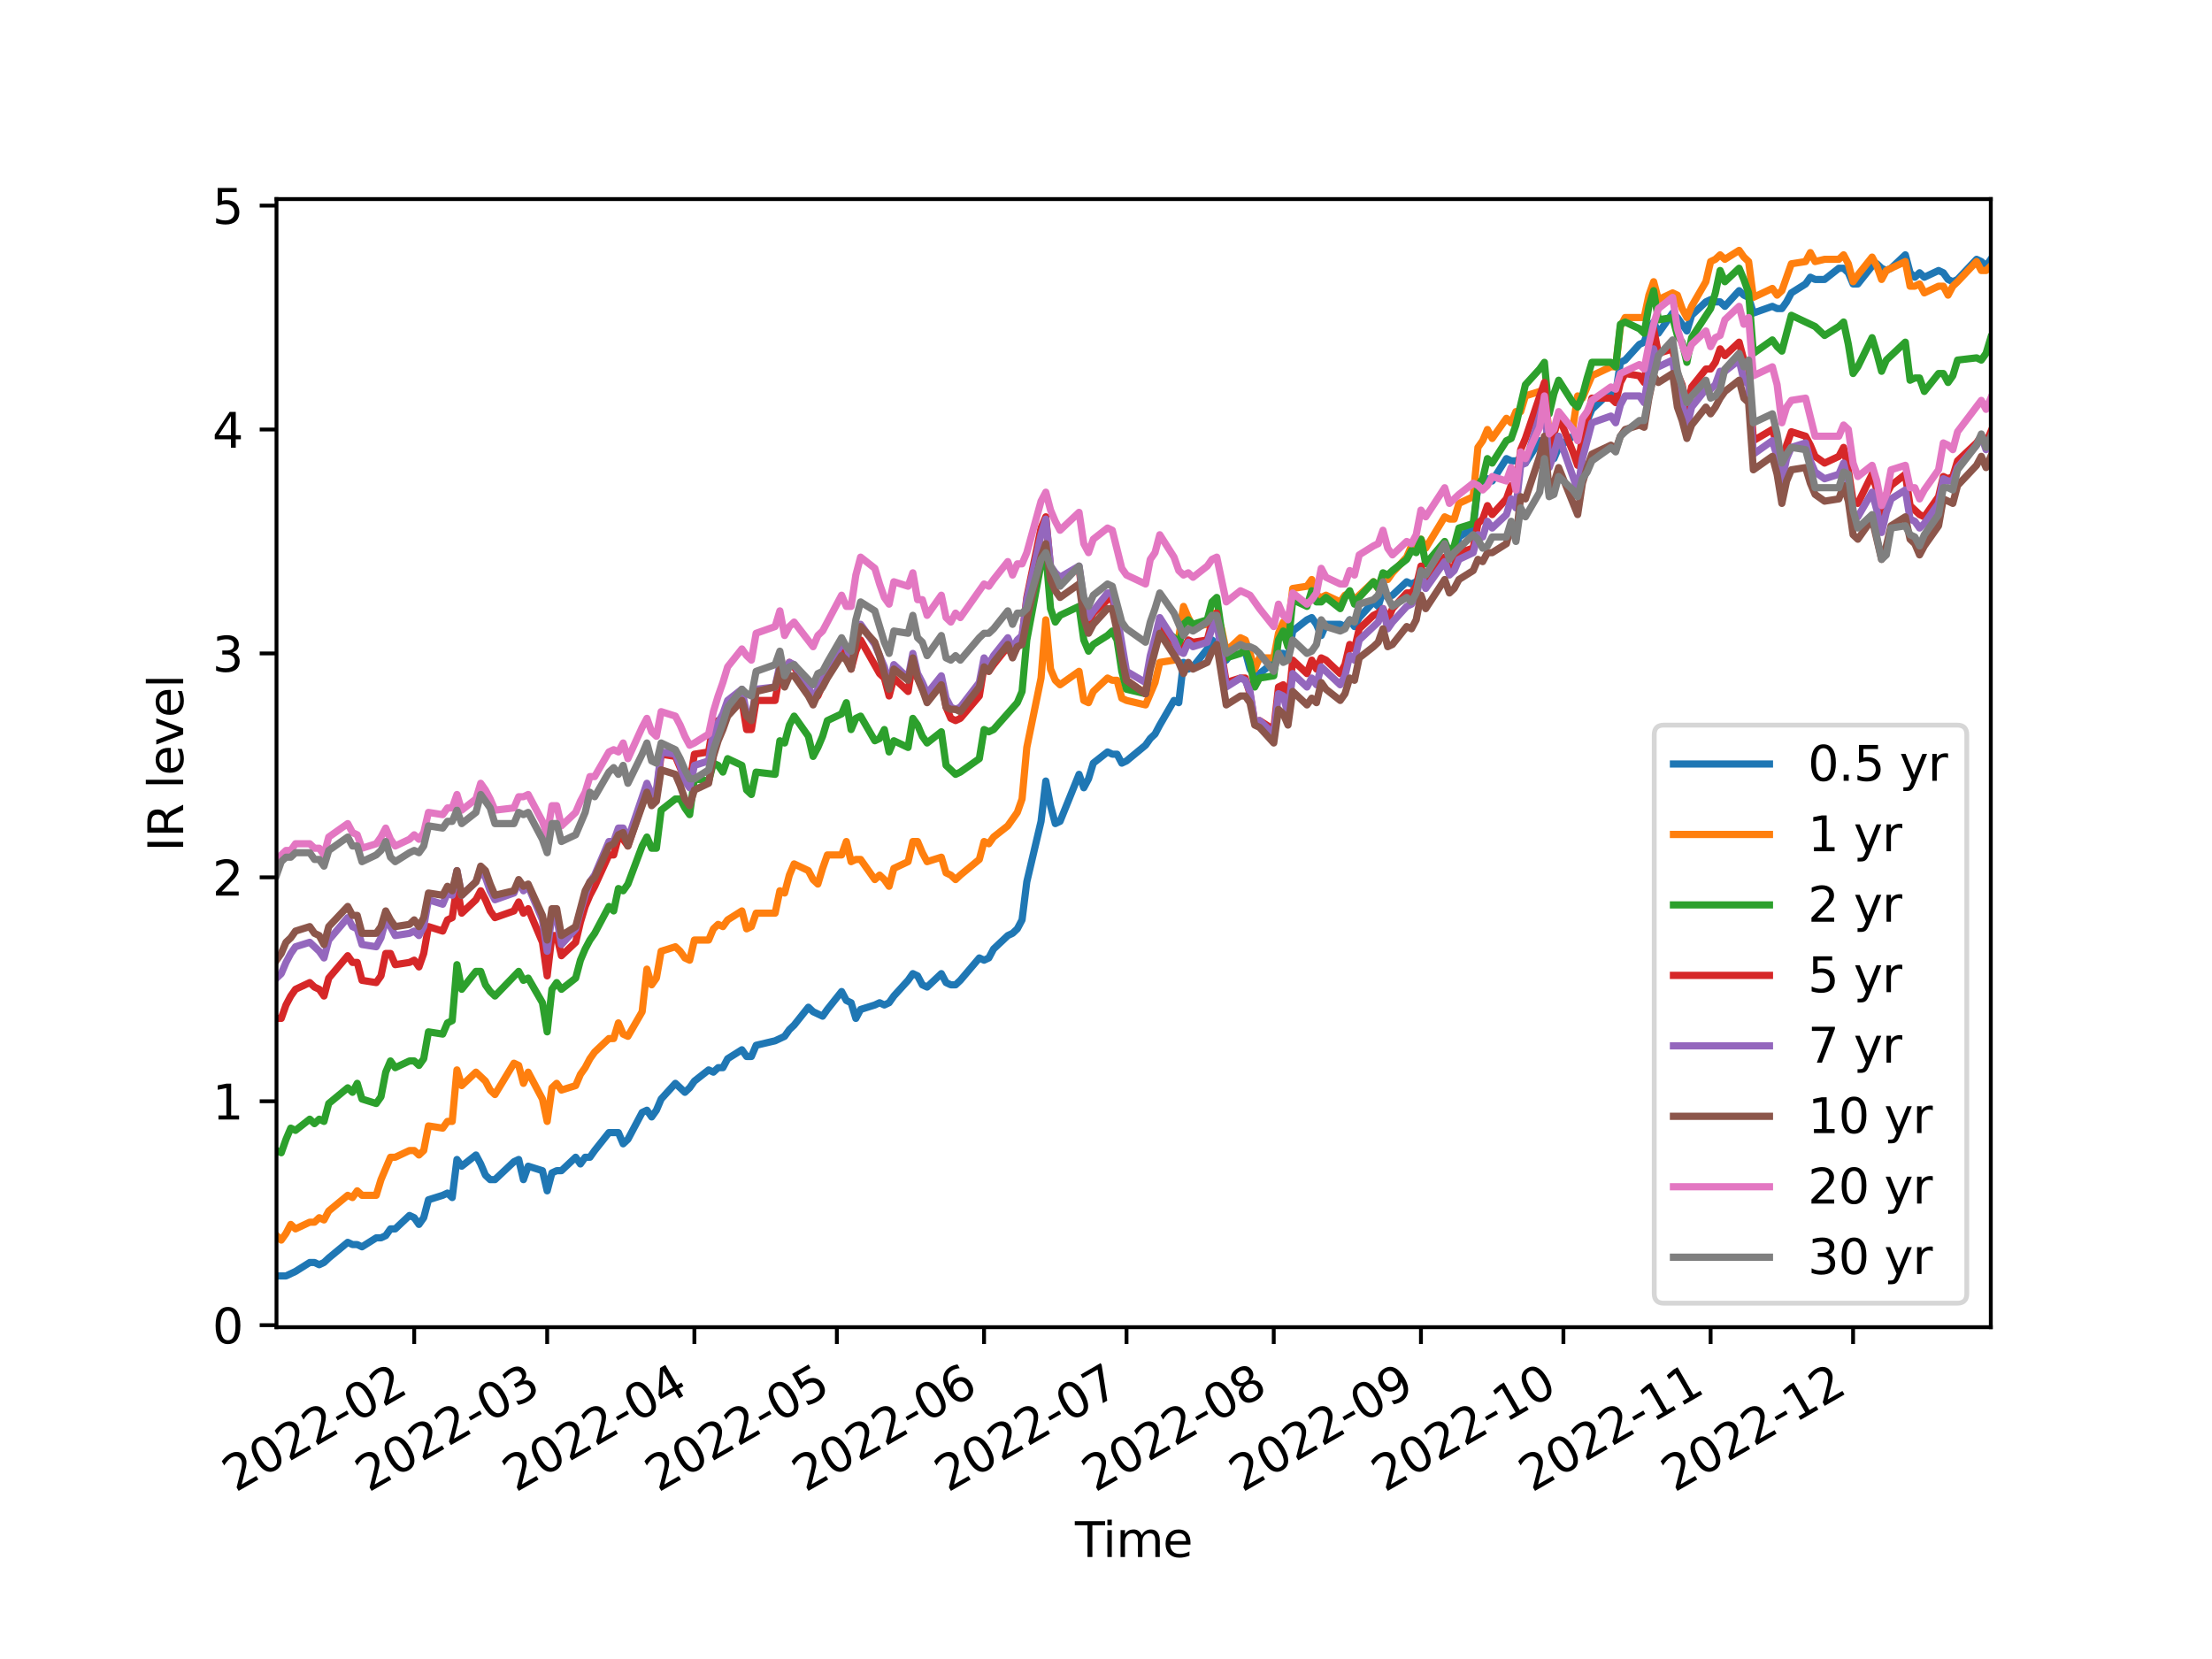 <?xml version="1.0" encoding="utf-8" standalone="no"?>
<!DOCTYPE svg PUBLIC "-//W3C//DTD SVG 1.1//EN"
  "http://www.w3.org/Graphics/SVG/1.1/DTD/svg11.dtd">
<svg xmlns:xlink="http://www.w3.org/1999/xlink" width="460.8pt" height="345.6pt" viewBox="0 0 460.8 345.6" xmlns="http://www.w3.org/2000/svg" version="1.1">
 <defs>
  <style type="text/css">*{stroke-linejoin: round; stroke-linecap: butt}</style>
 </defs>
 <g id="figure_1">
  <g id="patch_1">
   <path d="M 0 345.6 
L 460.8 345.6 
L 460.8 0 
L 0 0 
z
" style="fill: #ffffff"/>
  </g>
  <g id="axes_1">
   <g id="patch_2">
    <path d="M 57.6 276.48 
L 414.72 276.48 
L 414.72 41.472 
L 57.6 41.472 
z
" style="fill: #ffffff"/>
   </g>
   <g id="matplotlib.axis_1">
    <g id="xtick_1">
     <g id="line2d_1">
      <defs>
       <path id="m47f1a4c112" d="M 0 0 
L 0 3.5 
" style="stroke: #000000; stroke-width: 0.8"/>
      </defs>
      <g>
       <use xlink:href="#m47f1a4c112" x="86.288" y="276.48" style="stroke: #000000; stroke-width: 0.8"/>
      </g>
     </g>
     <g id="text_1">
      <!-- 2022-02 -->
      <g transform="translate(49.063 310.952) rotate(-30) scale(0.1 -0.1)">
       <defs>
        <path id="DejaVuSans-32" d="M 1228 531 
L 3431 531 
L 3431 0 
L 469 0 
L 469 531 
Q 828 903 1448 1529 
Q 2069 2156 2228 2338 
Q 2531 2678 2651 2914 
Q 2772 3150 2772 3378 
Q 2772 3750 2511 3984 
Q 2250 4219 1831 4219 
Q 1534 4219 1204 4116 
Q 875 4013 500 3803 
L 500 4441 
Q 881 4594 1212 4672 
Q 1544 4750 1819 4750 
Q 2544 4750 2975 4387 
Q 3406 4025 3406 3419 
Q 3406 3131 3298 2873 
Q 3191 2616 2906 2266 
Q 2828 2175 2409 1742 
Q 1991 1309 1228 531 
z
" transform="scale(0.016)"/>
        <path id="DejaVuSans-30" d="M 2034 4250 
Q 1547 4250 1301 3770 
Q 1056 3291 1056 2328 
Q 1056 1369 1301 889 
Q 1547 409 2034 409 
Q 2525 409 2770 889 
Q 3016 1369 3016 2328 
Q 3016 3291 2770 3770 
Q 2525 4250 2034 4250 
z
M 2034 4750 
Q 2819 4750 3233 4129 
Q 3647 3509 3647 2328 
Q 3647 1150 3233 529 
Q 2819 -91 2034 -91 
Q 1250 -91 836 529 
Q 422 1150 422 2328 
Q 422 3509 836 4129 
Q 1250 4750 2034 4750 
z
" transform="scale(0.016)"/>
        <path id="DejaVuSans-2d" d="M 313 2009 
L 1997 2009 
L 1997 1497 
L 313 1497 
L 313 2009 
z
" transform="scale(0.016)"/>
       </defs>
       <use xlink:href="#DejaVuSans-32"/>
       <use xlink:href="#DejaVuSans-30" x="63.623"/>
       <use xlink:href="#DejaVuSans-32" x="127.246"/>
       <use xlink:href="#DejaVuSans-32" x="190.869"/>
       <use xlink:href="#DejaVuSans-2d" x="254.492"/>
       <use xlink:href="#DejaVuSans-30" x="290.576"/>
       <use xlink:href="#DejaVuSans-32" x="354.199"/>
      </g>
     </g>
    </g>
    <g id="xtick_2">
     <g id="line2d_2">
      <g>
       <use xlink:href="#m47f1a4c112" x="113.987" y="276.48" style="stroke: #000000; stroke-width: 0.8"/>
      </g>
     </g>
     <g id="text_2">
      <!-- 2022-03 -->
      <g transform="translate(76.763 310.952) rotate(-30) scale(0.1 -0.1)">
       <defs>
        <path id="DejaVuSans-33" d="M 2597 2516 
Q 3050 2419 3304 2112 
Q 3559 1806 3559 1356 
Q 3559 666 3084 287 
Q 2609 -91 1734 -91 
Q 1441 -91 1130 -33 
Q 819 25 488 141 
L 488 750 
Q 750 597 1062 519 
Q 1375 441 1716 441 
Q 2309 441 2620 675 
Q 2931 909 2931 1356 
Q 2931 1769 2642 2001 
Q 2353 2234 1838 2234 
L 1294 2234 
L 1294 2753 
L 1863 2753 
Q 2328 2753 2575 2939 
Q 2822 3125 2822 3475 
Q 2822 3834 2567 4026 
Q 2313 4219 1838 4219 
Q 1578 4219 1281 4162 
Q 984 4106 628 3988 
L 628 4550 
Q 988 4650 1302 4700 
Q 1616 4750 1894 4750 
Q 2613 4750 3031 4423 
Q 3450 4097 3450 3541 
Q 3450 3153 3228 2886 
Q 3006 2619 2597 2516 
z
" transform="scale(0.016)"/>
       </defs>
       <use xlink:href="#DejaVuSans-32"/>
       <use xlink:href="#DejaVuSans-30" x="63.623"/>
       <use xlink:href="#DejaVuSans-32" x="127.246"/>
       <use xlink:href="#DejaVuSans-32" x="190.869"/>
       <use xlink:href="#DejaVuSans-2d" x="254.492"/>
       <use xlink:href="#DejaVuSans-30" x="290.576"/>
       <use xlink:href="#DejaVuSans-33" x="354.199"/>
      </g>
     </g>
    </g>
    <g id="xtick_3">
     <g id="line2d_3">
      <g>
       <use xlink:href="#m47f1a4c112" x="144.654" y="276.48" style="stroke: #000000; stroke-width: 0.8"/>
      </g>
     </g>
     <g id="text_3">
      <!-- 2022-04 -->
      <g transform="translate(107.429 310.952) rotate(-30) scale(0.1 -0.1)">
       <defs>
        <path id="DejaVuSans-34" d="M 2419 4116 
L 825 1625 
L 2419 1625 
L 2419 4116 
z
M 2253 4666 
L 3047 4666 
L 3047 1625 
L 3713 1625 
L 3713 1100 
L 3047 1100 
L 3047 0 
L 2419 0 
L 2419 1100 
L 313 1100 
L 313 1709 
L 2253 4666 
z
" transform="scale(0.016)"/>
       </defs>
       <use xlink:href="#DejaVuSans-32"/>
       <use xlink:href="#DejaVuSans-30" x="63.623"/>
       <use xlink:href="#DejaVuSans-32" x="127.246"/>
       <use xlink:href="#DejaVuSans-32" x="190.869"/>
       <use xlink:href="#DejaVuSans-2d" x="254.492"/>
       <use xlink:href="#DejaVuSans-30" x="290.576"/>
       <use xlink:href="#DejaVuSans-34" x="354.199"/>
      </g>
     </g>
    </g>
    <g id="xtick_4">
     <g id="line2d_4">
      <g>
       <use xlink:href="#m47f1a4c112" x="174.332" y="276.48" style="stroke: #000000; stroke-width: 0.8"/>
      </g>
     </g>
     <g id="text_4">
      <!-- 2022-05 -->
      <g transform="translate(137.107 310.952) rotate(-30) scale(0.1 -0.1)">
       <defs>
        <path id="DejaVuSans-35" d="M 691 4666 
L 3169 4666 
L 3169 4134 
L 1269 4134 
L 1269 2991 
Q 1406 3038 1543 3061 
Q 1681 3084 1819 3084 
Q 2600 3084 3056 2656 
Q 3513 2228 3513 1497 
Q 3513 744 3044 326 
Q 2575 -91 1722 -91 
Q 1428 -91 1123 -41 
Q 819 9 494 109 
L 494 744 
Q 775 591 1075 516 
Q 1375 441 1709 441 
Q 2250 441 2565 725 
Q 2881 1009 2881 1497 
Q 2881 1984 2565 2268 
Q 2250 2553 1709 2553 
Q 1456 2553 1204 2497 
Q 953 2441 691 2322 
L 691 4666 
z
" transform="scale(0.016)"/>
       </defs>
       <use xlink:href="#DejaVuSans-32"/>
       <use xlink:href="#DejaVuSans-30" x="63.623"/>
       <use xlink:href="#DejaVuSans-32" x="127.246"/>
       <use xlink:href="#DejaVuSans-32" x="190.869"/>
       <use xlink:href="#DejaVuSans-2d" x="254.492"/>
       <use xlink:href="#DejaVuSans-30" x="290.576"/>
       <use xlink:href="#DejaVuSans-35" x="354.199"/>
      </g>
     </g>
    </g>
    <g id="xtick_5">
     <g id="line2d_5">
      <g>
       <use xlink:href="#m47f1a4c112" x="204.999" y="276.48" style="stroke: #000000; stroke-width: 0.8"/>
      </g>
     </g>
     <g id="text_5">
      <!-- 2022-06 -->
      <g transform="translate(167.774 310.952) rotate(-30) scale(0.1 -0.1)">
       <defs>
        <path id="DejaVuSans-36" d="M 2113 2584 
Q 1688 2584 1439 2293 
Q 1191 2003 1191 1497 
Q 1191 994 1439 701 
Q 1688 409 2113 409 
Q 2538 409 2786 701 
Q 3034 994 3034 1497 
Q 3034 2003 2786 2293 
Q 2538 2584 2113 2584 
z
M 3366 4563 
L 3366 3988 
Q 3128 4100 2886 4159 
Q 2644 4219 2406 4219 
Q 1781 4219 1451 3797 
Q 1122 3375 1075 2522 
Q 1259 2794 1537 2939 
Q 1816 3084 2150 3084 
Q 2853 3084 3261 2657 
Q 3669 2231 3669 1497 
Q 3669 778 3244 343 
Q 2819 -91 2113 -91 
Q 1303 -91 875 529 
Q 447 1150 447 2328 
Q 447 3434 972 4092 
Q 1497 4750 2381 4750 
Q 2619 4750 2861 4703 
Q 3103 4656 3366 4563 
z
" transform="scale(0.016)"/>
       </defs>
       <use xlink:href="#DejaVuSans-32"/>
       <use xlink:href="#DejaVuSans-30" x="63.623"/>
       <use xlink:href="#DejaVuSans-32" x="127.246"/>
       <use xlink:href="#DejaVuSans-32" x="190.869"/>
       <use xlink:href="#DejaVuSans-2d" x="254.492"/>
       <use xlink:href="#DejaVuSans-30" x="290.576"/>
       <use xlink:href="#DejaVuSans-36" x="354.199"/>
      </g>
     </g>
    </g>
    <g id="xtick_6">
     <g id="line2d_6">
      <g>
       <use xlink:href="#m47f1a4c112" x="234.676" y="276.48" style="stroke: #000000; stroke-width: 0.8"/>
      </g>
     </g>
     <g id="text_6">
      <!-- 2022-07 -->
      <g transform="translate(197.451 310.952) rotate(-30) scale(0.1 -0.1)">
       <defs>
        <path id="DejaVuSans-37" d="M 525 4666 
L 3525 4666 
L 3525 4397 
L 1831 0 
L 1172 0 
L 2766 4134 
L 525 4134 
L 525 4666 
z
" transform="scale(0.016)"/>
       </defs>
       <use xlink:href="#DejaVuSans-32"/>
       <use xlink:href="#DejaVuSans-30" x="63.623"/>
       <use xlink:href="#DejaVuSans-32" x="127.246"/>
       <use xlink:href="#DejaVuSans-32" x="190.869"/>
       <use xlink:href="#DejaVuSans-2d" x="254.492"/>
       <use xlink:href="#DejaVuSans-30" x="290.576"/>
       <use xlink:href="#DejaVuSans-37" x="354.199"/>
      </g>
     </g>
    </g>
    <g id="xtick_7">
     <g id="line2d_7">
      <g>
       <use xlink:href="#m47f1a4c112" x="265.343" y="276.48" style="stroke: #000000; stroke-width: 0.8"/>
      </g>
     </g>
     <g id="text_7">
      <!-- 2022-08 -->
      <g transform="translate(228.118 310.952) rotate(-30) scale(0.1 -0.1)">
       <defs>
        <path id="DejaVuSans-38" d="M 2034 2216 
Q 1584 2216 1326 1975 
Q 1069 1734 1069 1313 
Q 1069 891 1326 650 
Q 1584 409 2034 409 
Q 2484 409 2743 651 
Q 3003 894 3003 1313 
Q 3003 1734 2745 1975 
Q 2488 2216 2034 2216 
z
M 1403 2484 
Q 997 2584 770 2862 
Q 544 3141 544 3541 
Q 544 4100 942 4425 
Q 1341 4750 2034 4750 
Q 2731 4750 3128 4425 
Q 3525 4100 3525 3541 
Q 3525 3141 3298 2862 
Q 3072 2584 2669 2484 
Q 3125 2378 3379 2068 
Q 3634 1759 3634 1313 
Q 3634 634 3220 271 
Q 2806 -91 2034 -91 
Q 1263 -91 848 271 
Q 434 634 434 1313 
Q 434 1759 690 2068 
Q 947 2378 1403 2484 
z
M 1172 3481 
Q 1172 3119 1398 2916 
Q 1625 2713 2034 2713 
Q 2441 2713 2670 2916 
Q 2900 3119 2900 3481 
Q 2900 3844 2670 4047 
Q 2441 4250 2034 4250 
Q 1625 4250 1398 4047 
Q 1172 3844 1172 3481 
z
" transform="scale(0.016)"/>
       </defs>
       <use xlink:href="#DejaVuSans-32"/>
       <use xlink:href="#DejaVuSans-30" x="63.623"/>
       <use xlink:href="#DejaVuSans-32" x="127.246"/>
       <use xlink:href="#DejaVuSans-32" x="190.869"/>
       <use xlink:href="#DejaVuSans-2d" x="254.492"/>
       <use xlink:href="#DejaVuSans-30" x="290.576"/>
       <use xlink:href="#DejaVuSans-38" x="354.199"/>
      </g>
     </g>
    </g>
    <g id="xtick_8">
     <g id="line2d_8">
      <g>
       <use xlink:href="#m47f1a4c112" x="296.01" y="276.48" style="stroke: #000000; stroke-width: 0.8"/>
      </g>
     </g>
     <g id="text_8">
      <!-- 2022-09 -->
      <g transform="translate(258.785 310.952) rotate(-30) scale(0.1 -0.1)">
       <defs>
        <path id="DejaVuSans-39" d="M 703 97 
L 703 672 
Q 941 559 1184 500 
Q 1428 441 1663 441 
Q 2288 441 2617 861 
Q 2947 1281 2994 2138 
Q 2813 1869 2534 1725 
Q 2256 1581 1919 1581 
Q 1219 1581 811 2004 
Q 403 2428 403 3163 
Q 403 3881 828 4315 
Q 1253 4750 1959 4750 
Q 2769 4750 3195 4129 
Q 3622 3509 3622 2328 
Q 3622 1225 3098 567 
Q 2575 -91 1691 -91 
Q 1453 -91 1209 -44 
Q 966 3 703 97 
z
M 1959 2075 
Q 2384 2075 2632 2365 
Q 2881 2656 2881 3163 
Q 2881 3666 2632 3958 
Q 2384 4250 1959 4250 
Q 1534 4250 1286 3958 
Q 1038 3666 1038 3163 
Q 1038 2656 1286 2365 
Q 1534 2075 1959 2075 
z
" transform="scale(0.016)"/>
       </defs>
       <use xlink:href="#DejaVuSans-32"/>
       <use xlink:href="#DejaVuSans-30" x="63.623"/>
       <use xlink:href="#DejaVuSans-32" x="127.246"/>
       <use xlink:href="#DejaVuSans-32" x="190.869"/>
       <use xlink:href="#DejaVuSans-2d" x="254.492"/>
       <use xlink:href="#DejaVuSans-30" x="290.576"/>
       <use xlink:href="#DejaVuSans-39" x="354.199"/>
      </g>
     </g>
    </g>
    <g id="xtick_9">
     <g id="line2d_9">
      <g>
       <use xlink:href="#m47f1a4c112" x="325.687" y="276.48" style="stroke: #000000; stroke-width: 0.8"/>
      </g>
     </g>
     <g id="text_9">
      <!-- 2022-10 -->
      <g transform="translate(288.462 310.952) rotate(-30) scale(0.1 -0.1)">
       <defs>
        <path id="DejaVuSans-31" d="M 794 531 
L 1825 531 
L 1825 4091 
L 703 3866 
L 703 4441 
L 1819 4666 
L 2450 4666 
L 2450 531 
L 3481 531 
L 3481 0 
L 794 0 
L 794 531 
z
" transform="scale(0.016)"/>
       </defs>
       <use xlink:href="#DejaVuSans-32"/>
       <use xlink:href="#DejaVuSans-30" x="63.623"/>
       <use xlink:href="#DejaVuSans-32" x="127.246"/>
       <use xlink:href="#DejaVuSans-32" x="190.869"/>
       <use xlink:href="#DejaVuSans-2d" x="254.492"/>
       <use xlink:href="#DejaVuSans-31" x="290.576"/>
       <use xlink:href="#DejaVuSans-30" x="354.199"/>
      </g>
     </g>
    </g>
    <g id="xtick_10">
     <g id="line2d_10">
      <g>
       <use xlink:href="#m47f1a4c112" x="356.354" y="276.48" style="stroke: #000000; stroke-width: 0.8"/>
      </g>
     </g>
     <g id="text_10">
      <!-- 2022-11 -->
      <g transform="translate(319.129 310.952) rotate(-30) scale(0.1 -0.1)">
       <use xlink:href="#DejaVuSans-32"/>
       <use xlink:href="#DejaVuSans-30" x="63.623"/>
       <use xlink:href="#DejaVuSans-32" x="127.246"/>
       <use xlink:href="#DejaVuSans-32" x="190.869"/>
       <use xlink:href="#DejaVuSans-2d" x="254.492"/>
       <use xlink:href="#DejaVuSans-31" x="290.576"/>
       <use xlink:href="#DejaVuSans-31" x="354.199"/>
      </g>
     </g>
    </g>
    <g id="xtick_11">
     <g id="line2d_11">
      <g>
       <use xlink:href="#m47f1a4c112" x="386.032" y="276.48" style="stroke: #000000; stroke-width: 0.8"/>
      </g>
     </g>
     <g id="text_11">
      <!-- 2022-12 -->
      <g transform="translate(348.807 310.952) rotate(-30) scale(0.1 -0.1)">
       <use xlink:href="#DejaVuSans-32"/>
       <use xlink:href="#DejaVuSans-30" x="63.623"/>
       <use xlink:href="#DejaVuSans-32" x="127.246"/>
       <use xlink:href="#DejaVuSans-32" x="190.869"/>
       <use xlink:href="#DejaVuSans-2d" x="254.492"/>
       <use xlink:href="#DejaVuSans-31" x="290.576"/>
       <use xlink:href="#DejaVuSans-32" x="354.199"/>
      </g>
     </g>
    </g>
    <g id="text_12">
     <!-- Time -->
     <g transform="translate(223.926 324.351) scale(0.1 -0.1)">
      <defs>
       <path id="DejaVuSans-54" d="M -19 4666 
L 3928 4666 
L 3928 4134 
L 2272 4134 
L 2272 0 
L 1638 0 
L 1638 4134 
L -19 4134 
L -19 4666 
z
" transform="scale(0.016)"/>
       <path id="DejaVuSans-69" d="M 603 3500 
L 1178 3500 
L 1178 0 
L 603 0 
L 603 3500 
z
M 603 4863 
L 1178 4863 
L 1178 4134 
L 603 4134 
L 603 4863 
z
" transform="scale(0.016)"/>
       <path id="DejaVuSans-6d" d="M 3328 2828 
Q 3544 3216 3844 3400 
Q 4144 3584 4550 3584 
Q 5097 3584 5394 3201 
Q 5691 2819 5691 2113 
L 5691 0 
L 5113 0 
L 5113 2094 
Q 5113 2597 4934 2840 
Q 4756 3084 4391 3084 
Q 3944 3084 3684 2787 
Q 3425 2491 3425 1978 
L 3425 0 
L 2847 0 
L 2847 2094 
Q 2847 2600 2669 2842 
Q 2491 3084 2119 3084 
Q 1678 3084 1418 2786 
Q 1159 2488 1159 1978 
L 1159 0 
L 581 0 
L 581 3500 
L 1159 3500 
L 1159 2956 
Q 1356 3278 1631 3431 
Q 1906 3584 2284 3584 
Q 2666 3584 2933 3390 
Q 3200 3197 3328 2828 
z
" transform="scale(0.016)"/>
       <path id="DejaVuSans-65" d="M 3597 1894 
L 3597 1613 
L 953 1613 
Q 991 1019 1311 708 
Q 1631 397 2203 397 
Q 2534 397 2845 478 
Q 3156 559 3463 722 
L 3463 178 
Q 3153 47 2828 -22 
Q 2503 -91 2169 -91 
Q 1331 -91 842 396 
Q 353 884 353 1716 
Q 353 2575 817 3079 
Q 1281 3584 2069 3584 
Q 2775 3584 3186 3129 
Q 3597 2675 3597 1894 
z
M 3022 2063 
Q 3016 2534 2758 2815 
Q 2500 3097 2075 3097 
Q 1594 3097 1305 2825 
Q 1016 2553 972 2059 
L 3022 2063 
z
" transform="scale(0.016)"/>
      </defs>
      <use xlink:href="#DejaVuSans-54"/>
      <use xlink:href="#DejaVuSans-69" x="57.959"/>
      <use xlink:href="#DejaVuSans-6d" x="85.742"/>
      <use xlink:href="#DejaVuSans-65" x="183.154"/>
     </g>
    </g>
   </g>
   <g id="matplotlib.axis_2">
    <g id="ytick_1">
     <g id="line2d_12">
      <defs>
       <path id="m52fd899ce8" d="M 0 0 
L -3.5 0 
" style="stroke: #000000; stroke-width: 0.8"/>
      </defs>
      <g>
       <use xlink:href="#m52fd899ce8" x="57.6" y="276.06" style="stroke: #000000; stroke-width: 0.8"/>
      </g>
     </g>
     <g id="text_13">
      <!-- 0 -->
      <g transform="translate(44.237 279.859) scale(0.1 -0.1)">
       <use xlink:href="#DejaVuSans-30"/>
      </g>
     </g>
    </g>
    <g id="ytick_2">
     <g id="line2d_13">
      <g>
       <use xlink:href="#m52fd899ce8" x="57.6" y="229.413" style="stroke: #000000; stroke-width: 0.8"/>
      </g>
     </g>
     <g id="text_14">
      <!-- 1 -->
      <g transform="translate(44.237 233.212) scale(0.1 -0.1)">
       <use xlink:href="#DejaVuSans-31"/>
      </g>
     </g>
    </g>
    <g id="ytick_3">
     <g id="line2d_14">
      <g>
       <use xlink:href="#m52fd899ce8" x="57.6" y="182.766" style="stroke: #000000; stroke-width: 0.8"/>
      </g>
     </g>
     <g id="text_15">
      <!-- 2 -->
      <g transform="translate(44.237 186.565) scale(0.1 -0.1)">
       <use xlink:href="#DejaVuSans-32"/>
      </g>
     </g>
    </g>
    <g id="ytick_4">
     <g id="line2d_15">
      <g>
       <use xlink:href="#m52fd899ce8" x="57.6" y="136.119" style="stroke: #000000; stroke-width: 0.8"/>
      </g>
     </g>
     <g id="text_16">
      <!-- 3 -->
      <g transform="translate(44.237 139.918) scale(0.1 -0.1)">
       <use xlink:href="#DejaVuSans-33"/>
      </g>
     </g>
    </g>
    <g id="ytick_5">
     <g id="line2d_16">
      <g>
       <use xlink:href="#m52fd899ce8" x="57.6" y="89.472" style="stroke: #000000; stroke-width: 0.8"/>
      </g>
     </g>
     <g id="text_17">
      <!-- 4 -->
      <g transform="translate(44.237 93.271) scale(0.1 -0.1)">
       <use xlink:href="#DejaVuSans-34"/>
      </g>
     </g>
    </g>
    <g id="ytick_6">
     <g id="line2d_17">
      <g>
       <use xlink:href="#m52fd899ce8" x="57.6" y="42.825" style="stroke: #000000; stroke-width: 0.8"/>
      </g>
     </g>
     <g id="text_18">
      <!-- 5 -->
      <g transform="translate(44.237 46.624) scale(0.1 -0.1)">
       <use xlink:href="#DejaVuSans-35"/>
      </g>
     </g>
    </g>
    <g id="text_19">
     <!-- IR level -->
     <g transform="translate(38.158 177.405) rotate(-90) scale(0.1 -0.1)">
      <defs>
       <path id="DejaVuSans-49" d="M 628 4666 
L 1259 4666 
L 1259 0 
L 628 0 
L 628 4666 
z
" transform="scale(0.016)"/>
       <path id="DejaVuSans-52" d="M 2841 2188 
Q 3044 2119 3236 1894 
Q 3428 1669 3622 1275 
L 4263 0 
L 3584 0 
L 2988 1197 
Q 2756 1666 2539 1819 
Q 2322 1972 1947 1972 
L 1259 1972 
L 1259 0 
L 628 0 
L 628 4666 
L 2053 4666 
Q 2853 4666 3247 4331 
Q 3641 3997 3641 3322 
Q 3641 2881 3436 2590 
Q 3231 2300 2841 2188 
z
M 1259 4147 
L 1259 2491 
L 2053 2491 
Q 2509 2491 2742 2702 
Q 2975 2913 2975 3322 
Q 2975 3731 2742 3939 
Q 2509 4147 2053 4147 
L 1259 4147 
z
" transform="scale(0.016)"/>
       <path id="DejaVuSans-20" transform="scale(0.016)"/>
       <path id="DejaVuSans-6c" d="M 603 4863 
L 1178 4863 
L 1178 0 
L 603 0 
L 603 4863 
z
" transform="scale(0.016)"/>
       <path id="DejaVuSans-76" d="M 191 3500 
L 800 3500 
L 1894 563 
L 2988 3500 
L 3597 3500 
L 2284 0 
L 1503 0 
L 191 3500 
z
" transform="scale(0.016)"/>
      </defs>
      <use xlink:href="#DejaVuSans-49"/>
      <use xlink:href="#DejaVuSans-52" x="29.492"/>
      <use xlink:href="#DejaVuSans-20" x="98.975"/>
      <use xlink:href="#DejaVuSans-6c" x="130.762"/>
      <use xlink:href="#DejaVuSans-65" x="158.545"/>
      <use xlink:href="#DejaVuSans-76" x="220.068"/>
      <use xlink:href="#DejaVuSans-65" x="279.248"/>
      <use xlink:href="#DejaVuSans-6c" x="340.771"/>
     </g>
    </g>
   </g>
   <g id="line2d_18">
    <path d="M 57.6 265.798 
L 59.579 265.798 
L 61.557 264.865 
L 64.525 262.999 
L 65.514 262.999 
L 66.503 263.465 
L 67.493 262.999 
L 68.482 262.066 
L 72.439 258.801 
L 73.428 259.267 
L 74.417 259.267 
L 75.407 259.734 
L 78.374 257.868 
L 79.364 257.868 
L 80.353 257.401 
L 81.342 256.002 
L 82.331 256.002 
L 85.299 253.203 
L 86.288 253.67 
L 87.278 255.069 
L 88.267 253.67 
L 89.256 249.938 
L 92.224 249.005 
L 93.213 248.538 
L 94.202 249.471 
L 95.192 241.541 
L 96.181 242.941 
L 99.149 240.608 
L 100.138 242.474 
L 101.127 244.807 
L 102.116 245.74 
L 103.106 245.74 
L 107.063 242.008 
L 108.052 241.541 
L 109.041 245.74 
L 110.03 242.941 
L 112.998 243.874 
L 113.987 248.072 
L 114.977 244.34 
L 115.966 243.874 
L 116.955 243.874 
L 119.923 241.075 
L 120.912 242.474 
L 121.901 241.075 
L 122.891 241.075 
L 123.88 239.675 
L 126.848 235.944 
L 128.826 235.944 
L 129.815 238.276 
L 130.805 237.343 
L 133.772 231.745 
L 134.762 231.279 
L 135.751 232.678 
L 136.74 231.279 
L 137.729 228.947 
L 140.697 225.681 
L 142.676 227.547 
L 143.665 226.614 
L 144.654 225.215 
L 147.622 222.883 
L 148.611 223.349 
L 149.6 222.416 
L 150.59 222.416 
L 151.579 220.55 
L 154.547 218.684 
L 155.536 220.084 
L 156.525 220.084 
L 157.514 217.751 
L 161.471 216.818 
L 163.45 215.885 
L 164.439 214.486 
L 165.428 213.553 
L 168.396 209.821 
L 169.385 210.754 
L 171.364 211.687 
L 172.353 210.288 
L 175.321 206.556 
L 176.31 208.422 
L 177.3 208.888 
L 178.289 212.154 
L 179.278 210.288 
L 182.246 209.355 
L 183.235 208.888 
L 184.224 209.355 
L 185.214 208.888 
L 186.203 207.489 
L 189.171 204.224 
L 190.16 202.824 
L 191.149 203.291 
L 192.138 205.157 
L 193.128 205.623 
L 196.095 202.824 
L 197.085 204.69 
L 198.074 205.157 
L 199.063 205.157 
L 200.052 204.224 
L 204.009 199.559 
L 204.999 200.025 
L 205.988 199.559 
L 206.977 197.693 
L 209.945 194.894 
L 210.934 194.428 
L 211.923 193.495 
L 212.913 191.629 
L 213.902 183.699 
L 216.87 171.104 
L 217.859 162.708 
L 218.848 167.839 
L 219.837 171.571 
L 220.827 171.104 
L 224.784 161.308 
L 225.773 164.107 
L 226.762 162.241 
L 227.751 158.976 
L 230.719 156.644 
L 231.708 157.11 
L 232.698 157.11 
L 233.687 158.976 
L 234.676 158.51 
L 238.633 155.244 
L 239.622 153.845 
L 240.612 152.912 
L 241.601 151.046 
L 244.569 145.915 
L 245.558 146.381 
L 246.547 137.985 
L 247.536 139.384 
L 248.526 138.918 
L 251.493 135.186 
L 252.483 133.32 
L 253.472 134.253 
L 254.461 136.119 
L 255.45 137.518 
L 258.418 133.32 
L 259.407 135.652 
L 260.397 139.384 
L 261.386 140.784 
L 262.375 140.317 
L 265.343 137.985 
L 266.332 136.119 
L 267.321 136.119 
L 268.311 137.052 
L 269.3 131.454 
L 272.268 129.122 
L 273.257 128.655 
L 274.246 130.055 
L 275.235 132.387 
L 276.225 130.055 
L 279.192 130.055 
L 280.182 130.521 
L 281.171 129.122 
L 282.16 130.521 
L 283.149 128.655 
L 286.117 125.39 
L 287.106 126.323 
L 288.096 123.058 
L 289.085 124.457 
L 290.074 123.991 
L 293.042 121.192 
L 294.031 121.658 
L 295.02 121.192 
L 296.01 120.259 
L 296.999 120.725 
L 301.945 116.527 
L 302.935 115.594 
L 303.924 111.862 
L 306.892 109.997 
L 307.881 101.134 
L 308.87 100.667 
L 309.859 99.734 
L 310.849 100.201 
L 313.816 95.536 
L 314.806 96.002 
L 315.795 96.002 
L 316.784 95.536 
L 317.773 96.469 
L 320.741 91.804 
L 322.72 95.536 
L 323.709 95.536 
L 324.698 93.204 
L 327.666 90.871 
L 328.655 90.405 
L 329.644 89.472 
L 330.634 87.606 
L 331.623 85.274 
L 335.58 81.542 
L 336.569 82.008 
L 337.558 75.478 
L 338.548 75.011 
L 341.515 71.746 
L 342.505 71.279 
L 343.494 68.481 
L 344.483 67.081 
L 345.472 69.414 
L 348.44 65.215 
L 349.429 66.148 
L 351.408 68.947 
L 352.397 65.682 
L 355.365 62.883 
L 356.354 62.417 
L 357.343 62.883 
L 358.333 62.883 
L 359.322 63.816 
L 362.29 60.551 
L 363.279 61.484 
L 364.268 61.95 
L 365.257 65.215 
L 369.214 63.816 
L 370.204 64.282 
L 371.193 64.282 
L 372.182 62.883 
L 373.171 61.017 
L 376.139 59.151 
L 377.128 57.752 
L 378.118 58.218 
L 380.096 58.218 
L 383.064 55.886 
L 384.053 55.886 
L 385.042 56.819 
L 386.032 59.151 
L 387.021 59.151 
L 389.989 55.419 
L 390.978 54.953 
L 391.967 55.886 
L 392.956 56.352 
L 393.946 55.886 
L 396.913 53.087 
L 397.903 56.819 
L 398.892 57.752 
L 399.881 56.819 
L 400.87 57.752 
L 403.838 56.352 
L 404.827 56.819 
L 405.817 58.218 
L 406.806 58.685 
L 407.795 58.218 
L 411.752 54.02 
L 412.741 54.487 
L 413.731 55.419 
L 414.72 54.02 
L 414.72 54.02 
" clip-path="url(#p79e26d17fa)" style="fill: none; stroke: #1f77b4; stroke-width: 1.5; stroke-linecap: square"/>
   </g>
   <g id="line2d_19">
    <path d="M 57.6 257.401 
L 58.589 258.334 
L 59.579 256.935 
L 60.568 255.069 
L 61.557 256.002 
L 64.525 254.603 
L 65.514 254.603 
L 66.503 253.67 
L 67.493 254.136 
L 68.482 252.27 
L 72.439 249.005 
L 73.428 249.471 
L 74.417 248.072 
L 75.407 249.005 
L 78.374 249.005 
L 79.364 245.74 
L 81.342 241.075 
L 82.331 241.075 
L 85.299 239.675 
L 86.288 239.675 
L 87.278 240.608 
L 88.267 239.675 
L 89.256 234.544 
L 92.224 235.011 
L 93.213 233.611 
L 94.202 233.611 
L 95.192 222.883 
L 96.181 226.148 
L 99.149 223.349 
L 101.127 225.215 
L 102.116 227.081 
L 103.106 228.014 
L 107.063 221.483 
L 108.052 221.95 
L 109.041 225.681 
L 110.03 223.349 
L 112.998 228.947 
L 113.987 233.611 
L 114.977 226.614 
L 115.966 225.681 
L 116.955 227.081 
L 119.923 226.148 
L 120.912 223.815 
L 121.901 222.416 
L 122.891 220.55 
L 123.88 219.151 
L 126.848 216.352 
L 127.837 216.352 
L 128.826 213.087 
L 129.815 215.419 
L 130.805 215.885 
L 133.772 210.754 
L 134.762 201.891 
L 135.751 205.157 
L 136.74 203.757 
L 137.729 198.16 
L 140.697 197.227 
L 141.686 198.16 
L 142.676 199.559 
L 143.665 200.025 
L 144.654 195.827 
L 147.622 195.827 
L 148.611 193.495 
L 149.6 192.562 
L 150.59 193.028 
L 151.579 191.629 
L 154.547 189.763 
L 155.536 193.495 
L 156.525 193.028 
L 157.514 190.23 
L 161.471 190.23 
L 162.461 185.565 
L 163.45 186.031 
L 164.439 182.3 
L 165.428 179.967 
L 168.396 181.367 
L 169.385 183.232 
L 170.375 184.165 
L 171.364 180.9 
L 172.353 178.101 
L 175.321 178.101 
L 176.31 175.302 
L 177.3 179.501 
L 178.289 179.034 
L 179.278 179.034 
L 182.246 183.232 
L 183.235 182.3 
L 184.224 183.232 
L 185.214 184.632 
L 186.203 180.9 
L 189.171 179.501 
L 190.16 175.302 
L 191.149 175.302 
L 192.138 177.635 
L 193.128 179.501 
L 196.095 178.568 
L 197.085 181.833 
L 198.074 182.3 
L 199.063 183.232 
L 200.052 182.3 
L 204.009 179.034 
L 204.999 175.302 
L 205.988 175.769 
L 206.977 174.37 
L 209.945 172.037 
L 211.923 169.238 
L 212.913 166.44 
L 213.902 155.711 
L 216.87 141.25 
L 217.859 129.122 
L 218.848 139.384 
L 219.837 141.717 
L 220.827 142.65 
L 224.784 139.851 
L 225.773 145.915 
L 226.762 146.381 
L 227.751 144.049 
L 230.719 141.25 
L 231.708 141.717 
L 232.698 141.717 
L 233.687 145.448 
L 234.676 145.915 
L 238.633 146.848 
L 240.612 142.183 
L 241.601 137.985 
L 244.569 137.518 
L 245.558 132.854 
L 246.547 126.323 
L 247.536 128.655 
L 248.526 130.521 
L 251.493 130.055 
L 252.483 127.722 
L 253.472 127.722 
L 254.461 130.988 
L 255.45 135.652 
L 258.418 132.854 
L 259.407 133.32 
L 260.397 136.119 
L 261.386 139.384 
L 262.375 137.052 
L 265.343 137.052 
L 266.332 131.921 
L 267.321 129.588 
L 268.311 130.988 
L 269.3 122.591 
L 272.268 122.125 
L 273.257 120.725 
L 274.246 123.991 
L 275.235 124.457 
L 276.225 123.991 
L 279.192 125.39 
L 280.182 123.991 
L 281.171 123.524 
L 282.16 124.924 
L 286.117 121.192 
L 287.106 122.591 
L 288.096 119.792 
L 289.085 120.725 
L 290.074 119.326 
L 293.042 116.061 
L 294.031 113.728 
L 295.02 112.795 
L 296.01 112.329 
L 296.999 114.195 
L 300.956 107.664 
L 301.945 108.131 
L 302.935 108.131 
L 303.924 104.865 
L 306.892 103.466 
L 307.881 93.204 
L 308.87 91.804 
L 309.859 89.472 
L 310.849 91.338 
L 313.816 87.139 
L 314.806 88.072 
L 315.795 85.74 
L 316.784 85.74 
L 317.773 82.475 
L 320.741 81.542 
L 321.73 82.008 
L 322.72 89.938 
L 323.709 90.405 
L 324.698 87.139 
L 327.666 89.005 
L 328.655 82.475 
L 329.644 82.941 
L 331.623 78.277 
L 335.58 76.411 
L 336.569 76.411 
L 337.558 68.014 
L 338.548 66.148 
L 342.505 66.148 
L 343.494 61.484 
L 344.483 58.685 
L 345.472 62.417 
L 348.44 61.017 
L 349.429 61.484 
L 350.419 64.282 
L 351.408 66.148 
L 352.397 63.816 
L 355.365 58.685 
L 356.354 54.487 
L 357.343 54.02 
L 358.333 53.087 
L 359.322 54.02 
L 362.29 52.154 
L 363.279 53.554 
L 364.268 54.487 
L 365.257 61.95 
L 369.214 60.084 
L 370.204 61.484 
L 371.193 60.551 
L 373.171 54.953 
L 376.139 54.487 
L 377.128 52.621 
L 378.118 54.487 
L 380.096 54.02 
L 383.064 54.02 
L 384.053 53.087 
L 385.042 54.953 
L 386.032 58.685 
L 387.021 57.285 
L 389.989 53.554 
L 390.978 55.419 
L 391.967 58.218 
L 392.956 56.352 
L 396.913 54.487 
L 397.903 59.618 
L 398.892 59.618 
L 399.881 59.151 
L 400.87 61.017 
L 403.838 59.618 
L 404.827 59.618 
L 405.817 61.484 
L 406.806 59.618 
L 407.795 58.685 
L 411.752 54.487 
L 412.741 56.352 
L 413.731 56.352 
L 414.72 55.419 
L 414.72 55.419 
" clip-path="url(#p79e26d17fa)" style="fill: none; stroke: #ff7f0e; stroke-width: 1.5; stroke-linecap: square"/>
   </g>
   <g id="line2d_20">
    <path d="M 57.6 239.675 
L 58.589 240.142 
L 59.579 237.343 
L 60.568 235.011 
L 61.557 235.477 
L 64.525 233.145 
L 65.514 234.078 
L 66.503 233.145 
L 67.493 233.611 
L 68.482 229.88 
L 72.439 226.614 
L 73.428 227.547 
L 74.417 225.681 
L 75.407 228.947 
L 78.374 229.88 
L 79.364 228.48 
L 80.353 223.349 
L 81.342 221.017 
L 82.331 222.416 
L 85.299 221.017 
L 86.288 221.017 
L 87.278 221.95 
L 88.267 220.55 
L 89.256 214.952 
L 92.224 215.419 
L 93.213 213.087 
L 94.202 212.62 
L 95.192 200.958 
L 96.181 206.09 
L 99.149 202.358 
L 100.138 202.358 
L 101.127 205.157 
L 102.116 206.556 
L 103.106 207.489 
L 108.052 202.358 
L 109.041 204.224 
L 110.03 203.757 
L 112.998 208.888 
L 113.987 214.952 
L 114.977 206.09 
L 115.966 204.69 
L 116.955 206.09 
L 119.923 203.757 
L 120.912 200.025 
L 121.901 197.693 
L 122.891 195.827 
L 123.88 194.428 
L 126.848 188.83 
L 127.837 189.763 
L 128.826 185.098 
L 129.815 185.565 
L 130.805 184.165 
L 133.772 176.235 
L 134.762 174.37 
L 135.751 176.702 
L 136.74 176.702 
L 137.729 168.772 
L 140.697 166.44 
L 141.686 166.44 
L 142.676 168.305 
L 143.665 169.705 
L 144.654 162.241 
L 147.622 162.708 
L 148.611 158.976 
L 149.6 159.442 
L 150.59 160.842 
L 151.579 158.043 
L 154.547 159.442 
L 155.536 164.574 
L 156.525 165.507 
L 157.514 160.842 
L 161.471 161.308 
L 162.461 154.311 
L 163.45 154.778 
L 164.439 151.046 
L 165.428 149.18 
L 168.396 153.378 
L 169.385 157.577 
L 170.375 155.711 
L 171.364 153.378 
L 172.353 150.113 
L 175.321 148.714 
L 176.31 146.381 
L 177.3 151.979 
L 178.289 149.647 
L 179.278 149.18 
L 182.246 154.311 
L 183.235 153.845 
L 184.224 151.979 
L 185.214 156.644 
L 186.203 154.311 
L 189.171 155.711 
L 190.16 149.647 
L 191.149 151.046 
L 192.138 153.378 
L 193.128 154.778 
L 196.095 152.445 
L 197.085 159.442 
L 199.063 161.308 
L 200.052 160.842 
L 204.009 158.043 
L 204.999 151.979 
L 205.988 152.445 
L 206.977 151.979 
L 211.923 146.381 
L 212.913 144.049 
L 213.902 133.32 
L 216.87 117.46 
L 217.859 115.128 
L 218.848 126.79 
L 219.837 129.588 
L 220.827 128.189 
L 224.784 126.323 
L 225.773 133.32 
L 226.762 135.652 
L 227.751 134.253 
L 230.719 132.387 
L 231.708 131.454 
L 232.698 133.32 
L 233.687 139.851 
L 234.676 143.582 
L 238.633 144.515 
L 239.622 137.518 
L 240.612 134.72 
L 241.601 130.521 
L 244.569 132.854 
L 245.558 134.72 
L 246.547 130.055 
L 247.536 129.122 
L 248.526 130.055 
L 251.493 129.122 
L 252.483 125.39 
L 253.472 124.457 
L 254.461 131.454 
L 255.45 137.052 
L 258.418 136.119 
L 259.407 135.186 
L 260.397 137.985 
L 261.386 143.116 
L 262.375 141.25 
L 265.343 140.784 
L 266.332 133.32 
L 267.321 131.454 
L 268.311 134.72 
L 269.3 124.924 
L 272.268 126.323 
L 273.257 123.058 
L 274.246 125.39 
L 275.235 125.39 
L 276.225 124.457 
L 279.192 126.79 
L 280.182 124.457 
L 281.171 123.058 
L 282.16 125.857 
L 283.149 124.457 
L 286.117 121.192 
L 287.106 122.591 
L 288.096 119.326 
L 289.085 119.792 
L 290.074 118.86 
L 293.042 116.527 
L 294.031 114.661 
L 295.02 115.128 
L 296.01 112.329 
L 296.999 117.46 
L 300.956 112.795 
L 301.945 115.128 
L 302.935 113.728 
L 303.924 109.997 
L 306.892 109.064 
L 307.881 101.134 
L 308.87 99.734 
L 309.859 95.536 
L 310.849 96.469 
L 313.816 91.804 
L 314.806 91.338 
L 315.795 88.539 
L 317.773 80.142 
L 320.741 76.877 
L 321.73 75.478 
L 322.72 86.207 
L 323.709 82.008 
L 324.698 79.209 
L 327.666 83.874 
L 328.655 84.807 
L 329.644 82.475 
L 330.634 78.743 
L 331.623 75.478 
L 335.58 75.478 
L 336.569 76.411 
L 337.558 67.548 
L 338.548 67.081 
L 341.515 68.481 
L 342.505 69.414 
L 343.494 63.816 
L 344.483 60.551 
L 345.472 66.615 
L 348.44 66.148 
L 349.429 69.88 
L 350.419 71.279 
L 351.408 75.478 
L 352.397 70.347 
L 356.354 64.282 
L 357.343 61.017 
L 358.333 56.352 
L 359.322 58.685 
L 362.29 55.886 
L 363.279 58.218 
L 364.268 61.017 
L 365.257 73.612 
L 369.214 70.813 
L 370.204 72.212 
L 371.193 73.145 
L 373.171 65.682 
L 378.118 68.014 
L 380.096 69.88 
L 383.064 68.014 
L 384.053 67.081 
L 385.042 71.746 
L 386.032 77.81 
L 387.021 76.411 
L 389.989 70.347 
L 390.978 73.612 
L 391.967 77.344 
L 392.956 75.011 
L 396.913 71.279 
L 397.903 79.209 
L 398.892 78.743 
L 399.881 78.743 
L 400.87 81.542 
L 403.838 77.81 
L 404.827 77.81 
L 405.817 79.676 
L 406.806 78.277 
L 407.795 75.011 
L 411.752 74.545 
L 412.741 75.011 
L 413.731 73.612 
L 414.72 70.347 
L 414.72 70.347 
" clip-path="url(#p79e26d17fa)" style="fill: none; stroke: #2ca02c; stroke-width: 1.5; stroke-linecap: square"/>
   </g>
   <g id="line2d_21">
    <path d="M 57.6 212.154 
L 58.589 212.154 
L 59.579 209.355 
L 60.568 207.489 
L 61.557 206.09 
L 64.525 204.69 
L 65.514 205.623 
L 66.503 206.09 
L 67.493 207.489 
L 68.482 203.757 
L 72.439 199.092 
L 73.428 200.492 
L 74.417 200.492 
L 75.407 204.224 
L 78.374 204.69 
L 79.364 203.291 
L 80.353 198.626 
L 81.342 198.626 
L 82.331 200.958 
L 85.299 200.492 
L 86.288 200.025 
L 87.278 201.425 
L 88.267 198.626 
L 89.256 193.028 
L 92.224 193.961 
L 93.213 191.629 
L 94.202 191.162 
L 95.192 184.632 
L 96.181 190.23 
L 99.149 187.431 
L 100.138 185.565 
L 101.127 187.431 
L 102.116 189.763 
L 103.106 191.162 
L 107.063 189.763 
L 108.052 187.897 
L 109.041 190.23 
L 110.03 189.297 
L 112.998 196.294 
L 113.987 203.291 
L 114.977 194.894 
L 115.966 194.894 
L 116.955 199.092 
L 119.923 196.294 
L 120.912 192.095 
L 121.901 188.83 
L 122.891 186.498 
L 123.88 184.632 
L 126.848 178.101 
L 127.837 178.101 
L 128.826 174.37 
L 129.815 174.836 
L 130.805 176.235 
L 134.762 164.574 
L 135.751 166.906 
L 136.74 165.507 
L 137.729 157.11 
L 140.697 157.577 
L 142.676 162.241 
L 143.665 163.174 
L 144.654 157.11 
L 147.622 156.644 
L 148.611 150.58 
L 149.6 150.113 
L 150.59 150.113 
L 151.579 147.314 
L 154.547 145.915 
L 155.536 151.979 
L 156.525 151.979 
L 157.514 145.915 
L 161.471 145.915 
L 162.461 140.317 
L 163.45 142.183 
L 164.439 137.985 
L 165.428 138.918 
L 168.396 143.582 
L 169.385 145.915 
L 170.375 144.982 
L 171.364 142.65 
L 172.353 139.851 
L 175.321 135.652 
L 176.31 135.652 
L 177.3 139.384 
L 178.289 135.652 
L 179.278 133.32 
L 183.235 140.317 
L 184.224 141.25 
L 185.214 144.982 
L 186.203 141.25 
L 189.171 144.049 
L 190.16 137.985 
L 191.149 141.25 
L 192.138 143.582 
L 193.128 145.448 
L 196.095 141.717 
L 197.085 147.314 
L 198.074 149.647 
L 199.063 150.113 
L 200.052 149.647 
L 204.009 144.982 
L 204.999 138.918 
L 205.988 139.851 
L 206.977 138.451 
L 209.945 134.72 
L 210.934 136.585 
L 212.913 132.854 
L 213.902 124.457 
L 216.87 109.997 
L 217.859 107.664 
L 218.848 118.393 
L 219.837 119.792 
L 220.827 120.259 
L 224.784 118.393 
L 225.773 125.857 
L 226.762 129.588 
L 227.751 127.722 
L 230.719 124.924 
L 231.708 124.457 
L 232.698 129.122 
L 234.676 141.717 
L 238.633 144.515 
L 239.622 137.985 
L 241.601 130.055 
L 244.569 133.787 
L 245.558 135.652 
L 246.547 135.186 
L 247.536 133.32 
L 248.526 133.787 
L 251.493 133.32 
L 252.483 129.588 
L 253.472 127.722 
L 254.461 136.119 
L 255.45 142.183 
L 258.418 141.25 
L 259.407 141.25 
L 260.397 144.515 
L 261.386 150.58 
L 262.375 150.113 
L 265.343 151.979 
L 266.332 143.116 
L 267.321 142.65 
L 268.311 147.314 
L 269.3 137.518 
L 272.268 140.317 
L 273.257 137.518 
L 274.246 139.384 
L 275.235 137.052 
L 276.225 137.518 
L 279.192 140.317 
L 280.182 138.451 
L 281.171 134.253 
L 282.16 135.186 
L 283.149 130.988 
L 286.117 128.189 
L 287.106 127.722 
L 288.096 126.79 
L 289.085 129.122 
L 290.074 126.79 
L 293.042 123.524 
L 294.031 123.524 
L 295.02 122.125 
L 296.01 117.927 
L 296.999 122.125 
L 300.956 116.061 
L 301.945 118.86 
L 302.935 117.927 
L 303.924 115.128 
L 306.892 114.195 
L 307.881 109.064 
L 308.87 108.131 
L 309.859 105.332 
L 310.849 107.198 
L 313.816 103.932 
L 314.806 101.134 
L 315.795 101.6 
L 316.784 93.67 
L 317.773 91.338 
L 321.73 79.676 
L 322.72 93.204 
L 323.709 90.405 
L 324.698 86.673 
L 327.666 94.137 
L 328.655 96.935 
L 329.644 91.338 
L 331.623 82.941 
L 335.58 82.941 
L 336.569 83.874 
L 337.558 79.676 
L 338.548 77.81 
L 341.515 78.277 
L 342.505 79.676 
L 343.494 73.145 
L 344.483 68.481 
L 345.472 73.612 
L 348.44 72.679 
L 349.429 77.81 
L 350.419 80.142 
L 351.408 85.274 
L 352.397 80.609 
L 355.365 76.877 
L 356.354 76.877 
L 357.343 75.478 
L 358.333 72.679 
L 359.322 74.078 
L 362.29 71.279 
L 363.279 75.011 
L 364.268 76.877 
L 365.257 91.804 
L 369.214 89.472 
L 370.204 92.737 
L 371.193 97.402 
L 372.182 92.737 
L 373.171 89.938 
L 376.139 90.871 
L 377.128 92.737 
L 378.118 95.069 
L 380.096 96.469 
L 383.064 95.069 
L 384.053 93.204 
L 385.042 97.868 
L 386.032 104.399 
L 387.021 104.865 
L 389.989 98.801 
L 390.978 102.067 
L 391.967 107.198 
L 392.956 103 
L 393.946 101.134 
L 396.913 98.801 
L 397.903 105.332 
L 399.881 107.198 
L 400.87 107.664 
L 403.838 103.466 
L 404.827 99.268 
L 405.817 99.734 
L 406.806 99.268 
L 407.795 96.002 
L 411.752 92.271 
L 412.741 90.871 
L 413.731 92.271 
L 414.72 89.938 
L 414.72 89.938 
" clip-path="url(#p79e26d17fa)" style="fill: none; stroke: #d62728; stroke-width: 1.5; stroke-linecap: square"/>
   </g>
   <g id="line2d_22">
    <path d="M 57.6 203.757 
L 58.589 202.824 
L 59.579 200.492 
L 60.568 198.626 
L 61.557 197.227 
L 64.525 196.294 
L 66.503 198.16 
L 67.493 199.559 
L 68.482 195.827 
L 72.439 191.162 
L 73.428 193.028 
L 74.417 193.495 
L 75.407 196.76 
L 78.374 197.227 
L 79.364 195.361 
L 80.353 191.629 
L 81.342 193.028 
L 82.331 194.894 
L 85.299 194.428 
L 86.288 193.961 
L 87.278 194.894 
L 88.267 193.028 
L 89.256 187.431 
L 92.224 188.364 
L 93.213 186.031 
L 94.202 186.498 
L 95.192 181.367 
L 96.181 186.498 
L 99.149 183.699 
L 100.138 181.367 
L 101.127 182.766 
L 102.116 185.565 
L 103.106 187.431 
L 107.063 186.031 
L 108.052 183.699 
L 109.041 185.565 
L 110.03 184.632 
L 112.998 191.629 
L 113.987 198.16 
L 114.977 190.696 
L 115.966 191.162 
L 116.955 196.76 
L 119.923 193.495 
L 120.912 189.763 
L 121.901 186.498 
L 122.891 183.699 
L 123.88 182.3 
L 126.848 175.302 
L 127.837 175.302 
L 128.826 172.504 
L 129.815 172.504 
L 130.805 174.836 
L 134.762 163.174 
L 135.751 165.507 
L 136.74 164.574 
L 137.729 156.644 
L 140.697 157.11 
L 141.686 159.442 
L 142.676 162.708 
L 143.665 164.107 
L 144.654 159.442 
L 147.622 158.51 
L 148.611 152.445 
L 150.59 148.714 
L 151.579 145.915 
L 154.547 143.582 
L 155.536 148.714 
L 156.525 149.647 
L 157.514 143.582 
L 161.471 143.116 
L 162.461 138.451 
L 163.45 141.717 
L 164.439 137.985 
L 165.428 138.451 
L 168.396 143.116 
L 169.385 145.448 
L 171.364 141.717 
L 172.353 138.918 
L 175.321 134.253 
L 176.31 134.72 
L 177.3 137.518 
L 178.289 132.854 
L 179.278 130.055 
L 182.246 134.253 
L 184.224 138.918 
L 185.214 142.65 
L 186.203 138.451 
L 189.171 141.25 
L 190.16 136.119 
L 191.149 140.317 
L 192.138 142.183 
L 193.128 144.515 
L 196.095 140.784 
L 197.085 145.448 
L 198.074 147.314 
L 199.063 147.781 
L 200.052 147.314 
L 204.009 142.183 
L 204.999 137.052 
L 205.988 138.451 
L 206.977 136.585 
L 209.945 132.854 
L 210.934 135.186 
L 211.923 133.32 
L 212.913 132.387 
L 213.902 124.924 
L 216.87 111.396 
L 217.859 108.131 
L 218.848 117.927 
L 219.837 119.326 
L 220.827 120.259 
L 224.784 117.927 
L 225.773 124.924 
L 226.762 128.655 
L 227.751 127.256 
L 230.719 123.524 
L 231.708 123.524 
L 232.698 128.189 
L 234.676 139.851 
L 238.633 142.183 
L 239.622 136.585 
L 240.612 132.854 
L 241.601 128.655 
L 244.569 133.32 
L 245.558 135.652 
L 246.547 136.119 
L 247.536 133.787 
L 248.526 134.72 
L 251.493 133.787 
L 252.483 130.988 
L 253.472 129.122 
L 254.461 136.585 
L 255.45 143.116 
L 258.418 141.25 
L 259.407 141.717 
L 260.397 144.049 
L 261.386 150.58 
L 262.375 150.113 
L 265.343 152.912 
L 266.332 144.515 
L 267.321 144.982 
L 268.311 148.714 
L 269.3 140.317 
L 272.268 143.116 
L 273.257 141.25 
L 274.246 142.65 
L 275.235 138.918 
L 279.192 142.65 
L 280.182 140.784 
L 281.171 136.585 
L 282.16 137.518 
L 283.149 133.32 
L 287.106 129.588 
L 288.096 126.79 
L 289.085 130.988 
L 290.074 129.588 
L 293.042 126.323 
L 294.031 125.857 
L 295.02 124.457 
L 296.01 119.326 
L 296.999 122.591 
L 300.956 116.994 
L 301.945 119.792 
L 302.935 118.86 
L 303.924 116.527 
L 306.892 115.128 
L 307.881 111.396 
L 308.87 111.862 
L 309.859 108.597 
L 310.849 109.997 
L 313.816 107.198 
L 314.806 103.932 
L 315.795 105.798 
L 316.784 96.935 
L 317.773 96.469 
L 320.741 86.673 
L 321.73 82.941 
L 322.72 97.402 
L 323.709 94.603 
L 324.698 90.871 
L 328.655 102.067 
L 329.644 95.536 
L 331.623 88.072 
L 335.58 86.673 
L 336.569 88.072 
L 337.558 84.341 
L 338.548 82.475 
L 341.515 82.475 
L 342.505 83.874 
L 343.494 77.344 
L 344.483 72.679 
L 345.472 76.411 
L 348.44 75.011 
L 349.429 81.542 
L 350.419 83.874 
L 351.408 89.005 
L 352.397 84.807 
L 355.365 81.075 
L 356.354 81.075 
L 357.343 80.142 
L 358.333 77.344 
L 359.322 77.344 
L 362.29 75.011 
L 363.279 79.209 
L 364.268 80.142 
L 365.257 94.603 
L 369.214 91.804 
L 370.204 95.069 
L 371.193 100.201 
L 372.182 95.536 
L 373.171 93.204 
L 376.139 92.271 
L 377.128 96.002 
L 378.118 98.335 
L 380.096 99.734 
L 383.064 98.801 
L 384.053 96.469 
L 385.042 100.667 
L 386.032 107.198 
L 387.021 107.664 
L 389.989 102.533 
L 390.978 106.265 
L 391.967 110.93 
L 392.956 106.731 
L 393.946 103.932 
L 396.913 102.067 
L 397.903 108.131 
L 398.892 108.597 
L 399.881 109.997 
L 400.87 109.064 
L 403.838 104.865 
L 404.827 99.734 
L 405.817 100.201 
L 406.806 100.201 
L 407.795 97.402 
L 411.752 92.737 
L 412.741 90.871 
L 413.731 93.67 
L 414.72 91.338 
L 414.72 91.338 
" clip-path="url(#p79e26d17fa)" style="fill: none; stroke: #9467bd; stroke-width: 1.5; stroke-linecap: square"/>
   </g>
   <g id="line2d_23">
    <path d="M 57.6 200.025 
L 58.589 198.626 
L 59.579 196.294 
L 60.568 195.361 
L 61.557 193.961 
L 64.525 193.028 
L 65.514 194.428 
L 66.503 194.894 
L 67.493 196.76 
L 68.482 193.028 
L 72.439 188.83 
L 73.428 190.696 
L 74.417 190.696 
L 75.407 194.428 
L 78.374 194.428 
L 79.364 193.028 
L 80.353 189.763 
L 81.342 191.629 
L 82.331 193.028 
L 85.299 192.562 
L 86.288 191.629 
L 87.278 193.028 
L 88.267 191.162 
L 89.256 186.031 
L 92.224 186.498 
L 93.213 184.632 
L 94.202 185.565 
L 95.192 181.367 
L 96.181 186.498 
L 99.149 183.699 
L 100.138 180.434 
L 101.127 181.367 
L 102.116 184.165 
L 103.106 186.498 
L 107.063 185.565 
L 108.052 183.232 
L 109.041 184.632 
L 110.03 184.165 
L 112.998 190.696 
L 113.987 195.827 
L 114.977 189.297 
L 115.966 189.297 
L 116.955 194.894 
L 119.923 193.028 
L 121.901 185.565 
L 122.891 183.699 
L 123.88 182.766 
L 126.848 176.235 
L 127.837 175.769 
L 128.826 173.903 
L 129.815 173.437 
L 130.805 176.235 
L 134.762 165.04 
L 135.751 167.839 
L 136.74 166.906 
L 137.729 160.375 
L 140.697 161.308 
L 141.686 163.641 
L 142.676 166.44 
L 143.665 167.839 
L 144.654 164.574 
L 147.622 163.174 
L 148.611 157.577 
L 149.6 154.311 
L 150.59 151.979 
L 151.579 149.18 
L 154.547 145.915 
L 155.536 149.18 
L 156.525 150.113 
L 157.514 144.049 
L 161.471 143.116 
L 162.461 139.384 
L 163.45 143.116 
L 164.439 140.784 
L 165.428 140.784 
L 168.396 144.982 
L 169.385 146.848 
L 170.375 144.515 
L 171.364 143.116 
L 172.353 141.25 
L 175.321 136.585 
L 176.31 137.518 
L 177.3 139.384 
L 178.289 133.787 
L 179.278 130.521 
L 182.246 133.787 
L 183.235 136.585 
L 184.224 140.317 
L 185.214 143.582 
L 186.203 139.384 
L 189.171 141.717 
L 190.16 137.052 
L 191.149 141.25 
L 192.138 143.582 
L 193.128 146.381 
L 196.095 142.65 
L 197.085 147.314 
L 198.074 147.781 
L 199.063 147.781 
L 200.052 148.247 
L 204.009 143.116 
L 204.999 138.918 
L 205.988 139.851 
L 206.977 137.985 
L 209.945 134.253 
L 210.934 137.052 
L 211.923 134.72 
L 212.913 134.253 
L 213.902 129.122 
L 216.87 116.061 
L 217.859 113.262 
L 218.848 120.725 
L 219.837 123.058 
L 220.827 124.457 
L 224.784 121.658 
L 225.773 128.655 
L 226.762 131.921 
L 227.751 130.055 
L 230.719 126.79 
L 231.708 126.79 
L 232.698 131.454 
L 233.687 137.052 
L 234.676 141.717 
L 238.633 144.515 
L 239.622 139.384 
L 241.601 131.921 
L 245.558 137.985 
L 246.547 140.317 
L 247.536 137.985 
L 248.526 139.384 
L 251.493 137.985 
L 252.483 135.652 
L 253.472 134.253 
L 255.45 146.848 
L 258.418 144.982 
L 259.407 144.982 
L 260.397 146.381 
L 261.386 151.046 
L 262.375 151.512 
L 265.343 154.778 
L 266.332 147.781 
L 267.321 148.714 
L 268.311 151.046 
L 269.3 144.049 
L 272.268 146.848 
L 273.257 145.448 
L 274.246 146.381 
L 275.235 142.183 
L 276.225 143.582 
L 279.192 145.915 
L 280.182 144.515 
L 281.171 141.25 
L 282.16 141.717 
L 283.149 137.052 
L 286.117 134.72 
L 287.106 133.787 
L 288.096 130.988 
L 289.085 134.72 
L 290.074 134.253 
L 293.042 130.521 
L 294.031 130.988 
L 295.02 129.122 
L 296.01 123.991 
L 296.999 126.79 
L 300.956 120.725 
L 301.945 123.524 
L 302.935 122.591 
L 303.924 120.725 
L 306.892 118.86 
L 307.881 116.527 
L 308.87 116.994 
L 309.859 115.128 
L 310.849 115.128 
L 313.816 113.262 
L 314.806 109.53 
L 315.795 112.329 
L 316.784 103.466 
L 317.773 103.932 
L 320.741 95.069 
L 321.73 90.871 
L 322.72 102.533 
L 323.709 100.667 
L 324.698 97.402 
L 328.655 107.198 
L 329.644 100.667 
L 330.634 97.402 
L 331.623 94.603 
L 335.58 92.737 
L 336.569 93.67 
L 337.558 90.871 
L 338.548 89.472 
L 341.515 88.539 
L 342.505 89.005 
L 343.494 82.941 
L 344.483 78.277 
L 345.472 79.676 
L 348.44 77.81 
L 349.429 84.807 
L 350.419 87.606 
L 351.408 91.338 
L 352.397 88.539 
L 355.365 84.807 
L 356.354 86.207 
L 357.343 84.807 
L 358.333 82.941 
L 359.322 81.542 
L 362.29 79.209 
L 363.279 82.941 
L 364.268 83.874 
L 365.257 97.868 
L 369.214 95.069 
L 370.204 98.801 
L 371.193 104.865 
L 372.182 100.201 
L 373.171 97.868 
L 376.139 97.402 
L 377.128 100.667 
L 378.118 103 
L 380.096 104.399 
L 383.064 103.932 
L 384.053 101.134 
L 385.042 104.399 
L 386.032 111.396 
L 387.021 112.329 
L 389.989 108.131 
L 391.967 116.527 
L 392.956 113.728 
L 393.946 109.53 
L 396.913 107.664 
L 397.903 112.329 
L 398.892 113.262 
L 399.881 115.594 
L 400.87 113.728 
L 403.838 109.53 
L 404.827 103.932 
L 406.806 104.865 
L 407.795 101.134 
L 411.752 96.935 
L 412.741 95.069 
L 413.731 97.402 
L 414.72 95.069 
L 414.72 95.069 
" clip-path="url(#p79e26d17fa)" style="fill: none; stroke: #8c564b; stroke-width: 1.5; stroke-linecap: square"/>
   </g>
   <g id="line2d_24">
    <path d="M 57.6 180.434 
L 58.589 178.101 
L 59.579 177.168 
L 60.568 177.168 
L 61.557 175.769 
L 64.525 175.769 
L 65.514 176.702 
L 66.503 176.702 
L 67.493 178.101 
L 68.482 174.37 
L 72.439 171.571 
L 73.428 173.437 
L 74.417 173.903 
L 75.407 176.702 
L 78.374 175.769 
L 79.364 174.37 
L 80.353 172.504 
L 81.342 174.836 
L 82.331 176.235 
L 85.299 174.836 
L 86.288 173.903 
L 87.278 174.836 
L 88.267 173.437 
L 89.256 169.238 
L 92.224 169.705 
L 93.213 168.305 
L 94.202 168.305 
L 95.192 165.507 
L 96.181 168.772 
L 99.149 166.44 
L 100.138 163.174 
L 101.127 164.574 
L 102.116 166.44 
L 103.106 168.772 
L 107.063 168.305 
L 108.052 165.973 
L 109.041 165.973 
L 110.03 165.507 
L 112.998 171.104 
L 113.987 173.903 
L 114.977 167.839 
L 115.966 167.839 
L 116.955 172.037 
L 119.923 169.238 
L 120.912 166.906 
L 121.901 165.04 
L 122.891 161.775 
L 123.88 161.775 
L 126.848 156.644 
L 127.837 156.177 
L 128.826 156.644 
L 129.815 154.778 
L 130.805 158.043 
L 133.772 151.512 
L 134.762 149.647 
L 135.751 152.445 
L 136.74 153.378 
L 137.729 148.247 
L 140.697 149.18 
L 141.686 151.046 
L 142.676 153.378 
L 143.665 155.244 
L 144.654 154.778 
L 147.622 152.912 
L 148.611 148.247 
L 149.6 144.982 
L 150.59 142.183 
L 151.579 138.918 
L 154.547 135.186 
L 155.536 136.585 
L 156.525 137.518 
L 157.514 131.921 
L 161.471 130.521 
L 162.461 127.256 
L 163.45 132.387 
L 164.439 130.521 
L 165.428 129.588 
L 169.385 134.72 
L 170.375 132.387 
L 171.364 131.454 
L 175.321 123.991 
L 176.31 126.323 
L 177.3 126.323 
L 178.289 119.792 
L 179.278 116.061 
L 182.246 118.393 
L 183.235 121.658 
L 184.224 124.457 
L 185.214 125.857 
L 186.203 121.192 
L 189.171 122.125 
L 190.16 119.326 
L 191.149 124.924 
L 192.138 124.924 
L 193.128 128.189 
L 196.095 123.991 
L 197.085 128.655 
L 198.074 129.588 
L 199.063 127.722 
L 200.052 128.655 
L 204.999 121.658 
L 205.988 122.125 
L 206.977 120.725 
L 209.945 116.994 
L 210.934 119.792 
L 211.923 117.46 
L 212.913 117.46 
L 213.902 115.128 
L 216.87 104.399 
L 217.859 102.533 
L 218.848 106.265 
L 219.837 108.597 
L 220.827 110.463 
L 224.784 106.731 
L 225.773 113.262 
L 226.762 115.128 
L 227.751 112.329 
L 230.719 109.997 
L 231.708 110.463 
L 233.687 118.393 
L 234.676 119.792 
L 238.633 121.658 
L 239.622 116.527 
L 240.612 115.128 
L 241.601 111.396 
L 244.569 116.061 
L 245.558 118.86 
L 246.547 119.792 
L 247.536 119.326 
L 248.526 120.259 
L 251.493 117.927 
L 252.483 116.527 
L 253.472 116.061 
L 255.45 125.39 
L 258.418 123.058 
L 260.397 123.991 
L 262.375 126.79 
L 265.343 130.521 
L 266.332 125.857 
L 267.321 128.189 
L 268.311 129.122 
L 269.3 123.524 
L 272.268 125.857 
L 273.257 124.924 
L 274.246 123.524 
L 275.235 118.393 
L 276.225 120.259 
L 279.192 121.658 
L 280.182 121.658 
L 281.171 118.86 
L 282.16 119.792 
L 283.149 115.594 
L 286.117 113.728 
L 287.106 113.262 
L 288.096 110.463 
L 289.085 114.195 
L 290.074 115.594 
L 293.042 112.795 
L 294.031 113.262 
L 295.02 111.396 
L 296.01 106.265 
L 296.999 107.664 
L 300.956 101.6 
L 301.945 104.865 
L 303.924 103 
L 306.892 100.667 
L 307.881 101.134 
L 308.87 102.067 
L 309.859 101.134 
L 310.849 99.268 
L 313.816 100.201 
L 314.806 97.402 
L 315.795 102.067 
L 316.784 94.137 
L 317.773 95.536 
L 320.741 89.005 
L 321.73 82.475 
L 322.72 90.405 
L 323.709 89.472 
L 324.698 85.74 
L 327.666 89.472 
L 328.655 91.804 
L 329.644 87.139 
L 330.634 85.74 
L 331.623 83.408 
L 335.58 80.609 
L 336.569 81.075 
L 337.558 77.81 
L 341.515 75.944 
L 342.505 76.877 
L 343.494 71.746 
L 344.483 67.548 
L 345.472 64.282 
L 348.44 61.95 
L 349.429 68.481 
L 350.419 71.746 
L 351.408 74.545 
L 352.397 71.746 
L 355.365 68.947 
L 356.354 72.212 
L 357.343 70.347 
L 358.333 69.88 
L 359.322 66.615 
L 362.29 63.816 
L 363.279 67.548 
L 364.268 66.148 
L 365.257 78.277 
L 369.214 76.411 
L 370.204 80.142 
L 371.193 88.072 
L 372.182 84.807 
L 373.171 83.408 
L 376.139 82.941 
L 378.118 90.871 
L 383.064 90.871 
L 384.053 88.539 
L 385.042 89.472 
L 386.032 96.469 
L 387.021 99.268 
L 389.989 96.935 
L 390.978 100.201 
L 391.967 105.332 
L 392.956 103 
L 393.946 97.868 
L 396.913 96.935 
L 397.903 101.6 
L 398.892 101.6 
L 399.881 103.932 
L 400.87 102.067 
L 403.838 97.868 
L 404.827 92.271 
L 405.817 92.737 
L 406.806 93.67 
L 407.795 89.938 
L 412.741 83.408 
L 413.731 85.274 
L 414.72 82.941 
L 414.72 82.941 
" clip-path="url(#p79e26d17fa)" style="fill: none; stroke: #e377c2; stroke-width: 1.5; stroke-linecap: square"/>
   </g>
   <g id="line2d_25">
    <path d="M 57.6 182.3 
L 58.589 179.501 
L 59.579 178.568 
L 60.568 178.568 
L 61.557 177.635 
L 64.525 177.635 
L 65.514 179.034 
L 66.503 179.034 
L 67.493 180.434 
L 68.482 177.168 
L 72.439 174.37 
L 73.428 176.235 
L 74.417 176.235 
L 75.407 179.501 
L 78.374 178.101 
L 79.364 177.168 
L 80.353 175.302 
L 81.342 178.568 
L 82.331 179.501 
L 85.299 177.635 
L 86.288 177.168 
L 87.278 177.635 
L 88.267 176.235 
L 89.256 172.037 
L 92.224 172.504 
L 93.213 171.104 
L 94.202 171.104 
L 95.192 168.772 
L 96.181 171.571 
L 99.149 169.238 
L 100.138 165.507 
L 102.116 168.305 
L 103.106 171.571 
L 107.063 171.571 
L 108.052 169.238 
L 109.041 169.705 
L 110.03 169.238 
L 112.998 174.836 
L 113.987 177.635 
L 114.977 171.571 
L 115.966 171.571 
L 116.955 175.302 
L 119.923 173.903 
L 121.901 169.238 
L 122.891 165.04 
L 123.88 165.973 
L 126.848 160.842 
L 127.837 159.909 
L 128.826 161.308 
L 129.815 159.442 
L 130.805 163.174 
L 133.772 157.11 
L 134.762 154.778 
L 135.751 158.51 
L 136.74 158.976 
L 137.729 154.778 
L 140.697 156.177 
L 141.686 158.043 
L 142.676 160.375 
L 143.665 162.241 
L 144.654 162.241 
L 147.622 160.375 
L 148.611 156.177 
L 150.59 150.58 
L 151.579 147.314 
L 154.547 143.582 
L 155.536 144.515 
L 156.525 144.982 
L 157.514 139.851 
L 161.471 138.451 
L 162.461 135.652 
L 163.45 140.784 
L 164.439 138.918 
L 165.428 138.451 
L 169.385 142.65 
L 170.375 140.317 
L 171.364 139.851 
L 172.353 137.985 
L 175.321 132.854 
L 176.31 134.72 
L 177.3 135.652 
L 178.289 129.122 
L 179.278 125.39 
L 182.246 127.256 
L 184.224 133.787 
L 185.214 136.119 
L 186.203 131.454 
L 189.171 131.921 
L 190.16 128.189 
L 191.149 132.854 
L 192.138 133.787 
L 193.128 136.585 
L 196.095 132.387 
L 197.085 137.052 
L 198.074 137.518 
L 199.063 136.585 
L 200.052 137.518 
L 204.009 132.854 
L 204.999 131.921 
L 205.988 131.921 
L 206.977 130.988 
L 209.945 127.256 
L 210.934 130.055 
L 211.923 127.722 
L 212.913 127.722 
L 213.902 126.79 
L 216.87 116.527 
L 217.859 115.128 
L 218.848 117.927 
L 219.837 119.792 
L 220.827 122.125 
L 224.784 117.927 
L 225.773 124.457 
L 226.762 126.323 
L 227.751 123.991 
L 230.719 121.658 
L 231.708 122.125 
L 233.687 129.588 
L 234.676 130.988 
L 238.633 133.787 
L 239.622 129.588 
L 240.612 126.79 
L 241.601 123.524 
L 244.569 127.722 
L 246.547 132.387 
L 247.536 130.988 
L 248.526 131.454 
L 251.493 129.588 
L 252.483 128.189 
L 253.472 128.189 
L 255.45 136.119 
L 258.418 134.253 
L 259.407 134.72 
L 260.397 134.72 
L 261.386 135.186 
L 262.375 136.119 
L 265.343 139.851 
L 266.332 136.119 
L 267.321 137.985 
L 268.311 137.518 
L 269.3 133.32 
L 272.268 136.119 
L 273.257 135.652 
L 274.246 134.253 
L 275.235 129.122 
L 276.225 130.521 
L 279.192 131.454 
L 280.182 130.988 
L 281.171 129.122 
L 282.16 129.588 
L 283.149 125.857 
L 286.117 124.924 
L 287.106 123.991 
L 288.096 121.192 
L 289.085 124.457 
L 290.074 126.323 
L 293.042 124.457 
L 294.031 125.39 
L 295.02 123.524 
L 296.01 118.86 
L 296.999 119.792 
L 300.956 113.262 
L 301.945 116.527 
L 302.935 115.128 
L 306.892 111.396 
L 307.881 112.329 
L 308.87 114.195 
L 309.859 113.728 
L 310.849 111.862 
L 313.816 111.862 
L 314.806 108.597 
L 315.795 112.795 
L 316.784 105.798 
L 317.773 107.664 
L 320.741 102.533 
L 321.73 95.536 
L 322.72 103.466 
L 323.709 103 
L 324.698 99.268 
L 327.666 102.067 
L 328.655 103.466 
L 329.644 99.734 
L 330.634 98.335 
L 331.623 96.002 
L 335.58 93.204 
L 336.569 94.137 
L 337.558 90.871 
L 338.548 89.938 
L 341.515 87.606 
L 342.505 87.606 
L 343.494 82.475 
L 345.472 74.078 
L 348.44 70.813 
L 349.429 77.344 
L 351.408 83.874 
L 352.397 82.475 
L 355.365 79.209 
L 356.354 82.941 
L 357.343 82.475 
L 358.333 81.075 
L 359.322 76.877 
L 362.29 73.612 
L 363.279 76.411 
L 364.268 75.011 
L 365.257 88.072 
L 369.214 86.207 
L 370.204 90.405 
L 371.193 96.469 
L 372.182 94.603 
L 373.171 93.204 
L 376.139 93.67 
L 377.128 97.402 
L 378.118 101.6 
L 383.064 101.6 
L 384.053 98.335 
L 385.042 98.801 
L 386.032 106.265 
L 387.021 109.997 
L 389.989 107.198 
L 391.967 116.527 
L 392.956 115.594 
L 393.946 109.997 
L 396.913 109.53 
L 397.903 111.396 
L 398.892 111.862 
L 399.881 113.728 
L 400.87 111.396 
L 403.838 107.198 
L 404.827 101.6 
L 405.817 101.6 
L 406.806 102.067 
L 407.795 97.868 
L 411.752 92.737 
L 412.741 90.405 
L 413.731 93.204 
L 414.72 90.871 
L 414.72 90.871 
" clip-path="url(#p79e26d17fa)" style="fill: none; stroke: #7f7f7f; stroke-width: 1.5; stroke-linecap: square"/>
   </g>
   <g id="patch_3">
    <path d="M 57.6 276.48 
L 57.6 41.472 
" style="fill: none; stroke: #000000; stroke-width: 0.8; stroke-linejoin: miter; stroke-linecap: square"/>
   </g>
   <g id="patch_4">
    <path d="M 414.72 276.48 
L 414.72 41.472 
" style="fill: none; stroke: #000000; stroke-width: 0.8; stroke-linejoin: miter; stroke-linecap: square"/>
   </g>
   <g id="patch_5">
    <path d="M 57.6 276.48 
L 414.72 276.48 
" style="fill: none; stroke: #000000; stroke-width: 0.8; stroke-linejoin: miter; stroke-linecap: square"/>
   </g>
   <g id="patch_6">
    <path d="M 57.6 41.472 
L 414.72 41.472 
" style="fill: none; stroke: #000000; stroke-width: 0.8; stroke-linejoin: miter; stroke-linecap: square"/>
   </g>
   <g id="legend_1">
    <g id="patch_7">
     <path d="M 346.609 271.48 
L 407.72 271.48 
Q 409.72 271.48 409.72 269.48 
L 409.72 153.055 
Q 409.72 151.055 407.72 151.055 
L 346.609 151.055 
Q 344.609 151.055 344.609 153.055 
L 344.609 269.48 
Q 344.609 271.48 346.609 271.48 
z
" style="fill: #ffffff; opacity: 0.8; stroke: #cccccc; stroke-linejoin: miter"/>
    </g>
    <g id="line2d_26">
     <path d="M 348.609 159.153 
L 358.609 159.153 
L 368.609 159.153 
" style="fill: none; stroke: #1f77b4; stroke-width: 1.5; stroke-linecap: square"/>
    </g>
    <g id="text_20">
     <!-- 0.5 yr -->
     <g transform="translate(376.609 162.653) scale(0.1 -0.1)">
      <defs>
       <path id="DejaVuSans-2e" d="M 684 794 
L 1344 794 
L 1344 0 
L 684 0 
L 684 794 
z
" transform="scale(0.016)"/>
       <path id="DejaVuSans-79" d="M 2059 -325 
Q 1816 -950 1584 -1140 
Q 1353 -1331 966 -1331 
L 506 -1331 
L 506 -850 
L 844 -850 
Q 1081 -850 1212 -737 
Q 1344 -625 1503 -206 
L 1606 56 
L 191 3500 
L 800 3500 
L 1894 763 
L 2988 3500 
L 3597 3500 
L 2059 -325 
z
" transform="scale(0.016)"/>
       <path id="DejaVuSans-72" d="M 2631 2963 
Q 2534 3019 2420 3045 
Q 2306 3072 2169 3072 
Q 1681 3072 1420 2755 
Q 1159 2438 1159 1844 
L 1159 0 
L 581 0 
L 581 3500 
L 1159 3500 
L 1159 2956 
Q 1341 3275 1631 3429 
Q 1922 3584 2338 3584 
Q 2397 3584 2469 3576 
Q 2541 3569 2628 3553 
L 2631 2963 
z
" transform="scale(0.016)"/>
      </defs>
      <use xlink:href="#DejaVuSans-30"/>
      <use xlink:href="#DejaVuSans-2e" x="63.623"/>
      <use xlink:href="#DejaVuSans-35" x="95.41"/>
      <use xlink:href="#DejaVuSans-20" x="159.033"/>
      <use xlink:href="#DejaVuSans-79" x="190.82"/>
      <use xlink:href="#DejaVuSans-72" x="250"/>
     </g>
    </g>
    <g id="line2d_27">
     <path d="M 348.609 173.832 
L 358.609 173.832 
L 368.609 173.832 
" style="fill: none; stroke: #ff7f0e; stroke-width: 1.5; stroke-linecap: square"/>
    </g>
    <g id="text_21">
     <!-- 1 yr -->
     <g transform="translate(376.609 177.332) scale(0.1 -0.1)">
      <use xlink:href="#DejaVuSans-31"/>
      <use xlink:href="#DejaVuSans-20" x="63.623"/>
      <use xlink:href="#DejaVuSans-79" x="95.41"/>
      <use xlink:href="#DejaVuSans-72" x="154.59"/>
     </g>
    </g>
    <g id="line2d_28">
     <path d="M 348.609 188.51 
L 358.609 188.51 
L 368.609 188.51 
" style="fill: none; stroke: #2ca02c; stroke-width: 1.5; stroke-linecap: square"/>
    </g>
    <g id="text_22">
     <!-- 2 yr -->
     <g transform="translate(376.609 192.01) scale(0.1 -0.1)">
      <use xlink:href="#DejaVuSans-32"/>
      <use xlink:href="#DejaVuSans-20" x="63.623"/>
      <use xlink:href="#DejaVuSans-79" x="95.41"/>
      <use xlink:href="#DejaVuSans-72" x="154.59"/>
     </g>
    </g>
    <g id="line2d_29">
     <path d="M 348.609 203.188 
L 358.609 203.188 
L 368.609 203.188 
" style="fill: none; stroke: #d62728; stroke-width: 1.5; stroke-linecap: square"/>
    </g>
    <g id="text_23">
     <!-- 5 yr -->
     <g transform="translate(376.609 206.688) scale(0.1 -0.1)">
      <use xlink:href="#DejaVuSans-35"/>
      <use xlink:href="#DejaVuSans-20" x="63.623"/>
      <use xlink:href="#DejaVuSans-79" x="95.41"/>
      <use xlink:href="#DejaVuSans-72" x="154.59"/>
     </g>
    </g>
    <g id="line2d_30">
     <path d="M 348.609 217.866 
L 358.609 217.866 
L 368.609 217.866 
" style="fill: none; stroke: #9467bd; stroke-width: 1.5; stroke-linecap: square"/>
    </g>
    <g id="text_24">
     <!-- 7 yr -->
     <g transform="translate(376.609 221.366) scale(0.1 -0.1)">
      <use xlink:href="#DejaVuSans-37"/>
      <use xlink:href="#DejaVuSans-20" x="63.623"/>
      <use xlink:href="#DejaVuSans-79" x="95.41"/>
      <use xlink:href="#DejaVuSans-72" x="154.59"/>
     </g>
    </g>
    <g id="line2d_31">
     <path d="M 348.609 232.544 
L 358.609 232.544 
L 368.609 232.544 
" style="fill: none; stroke: #8c564b; stroke-width: 1.5; stroke-linecap: square"/>
    </g>
    <g id="text_25">
     <!-- 10 yr -->
     <g transform="translate(376.609 236.044) scale(0.1 -0.1)">
      <use xlink:href="#DejaVuSans-31"/>
      <use xlink:href="#DejaVuSans-30" x="63.623"/>
      <use xlink:href="#DejaVuSans-20" x="127.246"/>
      <use xlink:href="#DejaVuSans-79" x="159.033"/>
      <use xlink:href="#DejaVuSans-72" x="218.213"/>
     </g>
    </g>
    <g id="line2d_32">
     <path d="M 348.609 247.222 
L 358.609 247.222 
L 368.609 247.222 
" style="fill: none; stroke: #e377c2; stroke-width: 1.5; stroke-linecap: square"/>
    </g>
    <g id="text_26">
     <!-- 20 yr -->
     <g transform="translate(376.609 250.722) scale(0.1 -0.1)">
      <use xlink:href="#DejaVuSans-32"/>
      <use xlink:href="#DejaVuSans-30" x="63.623"/>
      <use xlink:href="#DejaVuSans-20" x="127.246"/>
      <use xlink:href="#DejaVuSans-79" x="159.033"/>
      <use xlink:href="#DejaVuSans-72" x="218.213"/>
     </g>
    </g>
    <g id="line2d_33">
     <path d="M 348.609 261.9 
L 358.609 261.9 
L 368.609 261.9 
" style="fill: none; stroke: #7f7f7f; stroke-width: 1.5; stroke-linecap: square"/>
    </g>
    <g id="text_27">
     <!-- 30 yr -->
     <g transform="translate(376.609 265.4) scale(0.1 -0.1)">
      <use xlink:href="#DejaVuSans-33"/>
      <use xlink:href="#DejaVuSans-30" x="63.623"/>
      <use xlink:href="#DejaVuSans-20" x="127.246"/>
      <use xlink:href="#DejaVuSans-79" x="159.033"/>
      <use xlink:href="#DejaVuSans-72" x="218.213"/>
     </g>
    </g>
   </g>
  </g>
 </g>
 <defs>
  <clipPath id="p79e26d17fa">
   <rect x="57.6" y="41.472" width="357.12" height="235.008"/>
  </clipPath>
 </defs>
</svg>
